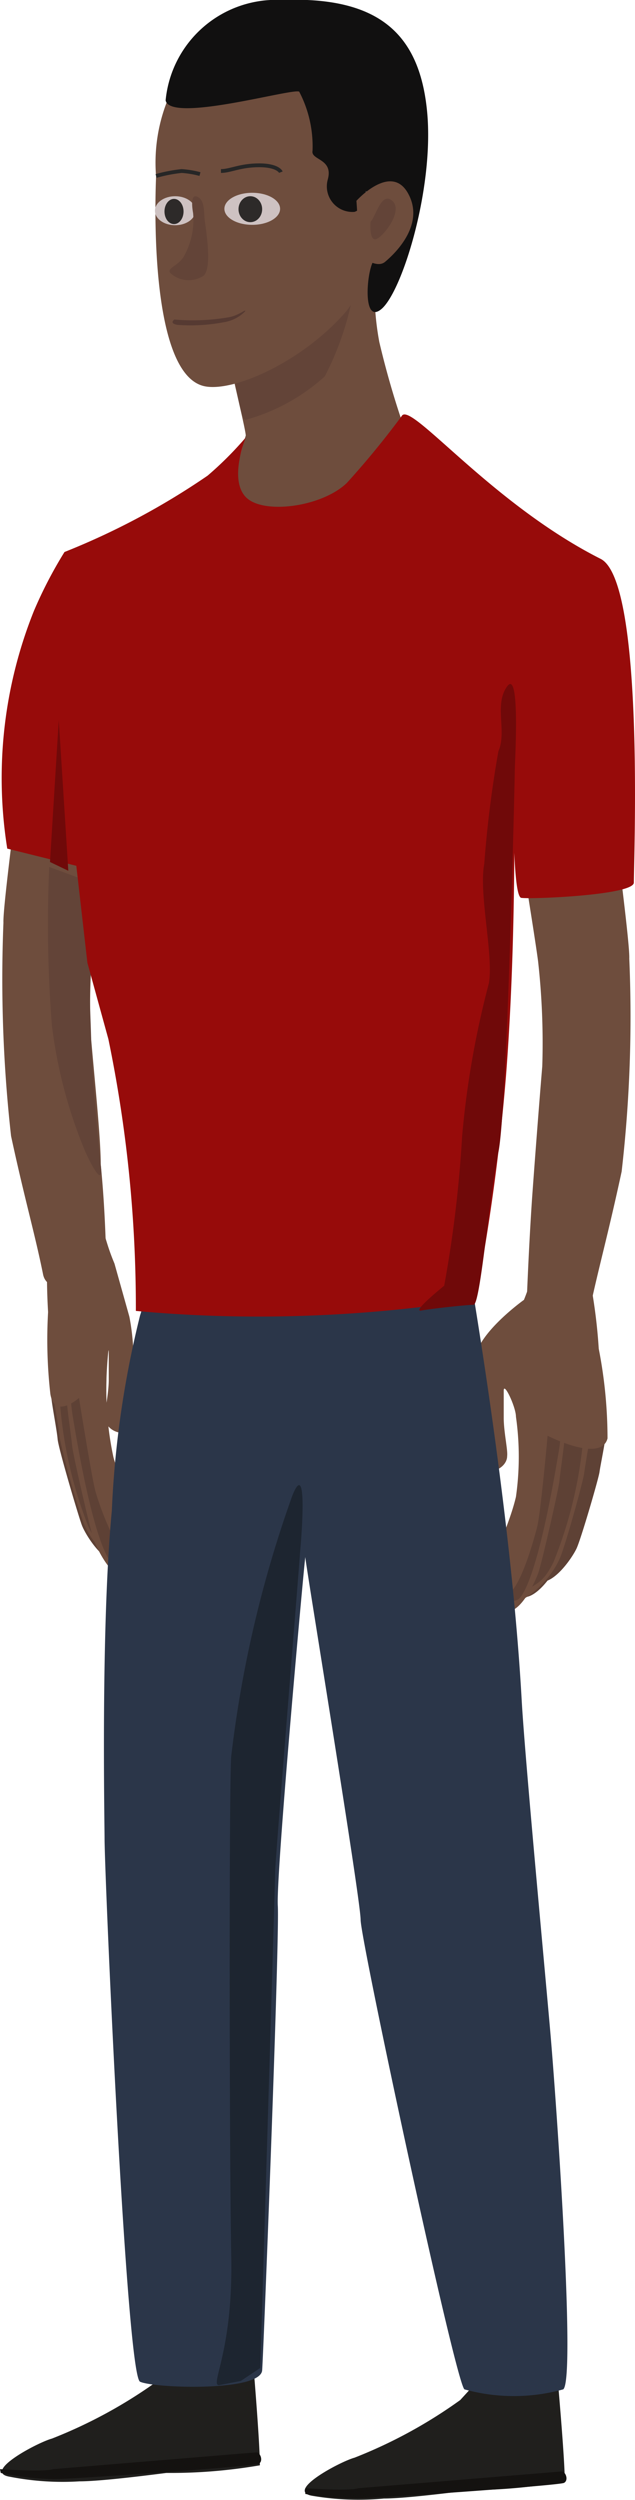 <svg xmlns="http://www.w3.org/2000/svg" viewBox="0 0 16.64 65.49"><path d="M2.88,39.58c0,.1.78,1,.36,1.28s-1-.64-1.1-.92-.61-2-.63-2.24-.17-1-.17-1.16.83-.17.9-.07a6.72,6.72,0,0,0,.1,1.25A12.89,12.89,0,0,0,2.88,39.58Z" style="fill:#5e4135"/><path d="M2.32,40c.31.64.48.5.87.89s-.65-.1-1-1a20.76,20.76,0,0,1-.63-2.24c0-.22-.17-1-.17-1.16s.15-.22.16-.11A11.14,11.14,0,0,0,2.32,40Z" style="fill:#6e4d3d"/><path d="M3.07,39.87c0,.1.66,1.1.31,1.35s-.82-.67-.92-1-.52-2.15-.54-2.38-.14-1-.14-1.22.7-.18.76-.08a8.82,8.82,0,0,0,.08,1.33A18.2,18.2,0,0,0,3.07,39.87Z" style="fill:#5e4135"/><path d="M3,41c.21.1.4-.14.44-.06a.21.21,0,0,1-.09.31c-.35.25-.82-.67-.92-1s-.52-2.15-.54-2.38-.14-1-.14-1.22c0,0,0-.08.09-.1s-.05-.24.06.51C2.54,41,3,41,3,41Z" style="fill:#6e4d3d"/><path d="M2.07,36.62s.32,2,.42,2.4.59,1.75.93,1.75.38-.6.28-1-.58-1-.73-1.61a8.39,8.39,0,0,1-.18-2c0-.25.06-1,.06-.73s0,.34,0,.71-.11.84-.1,1c0,.37.68.61.74.1,0-.19,0-1,0-1.38a5.74,5.74,0,0,0-.1-1.37L3,33.1c-.18-.43-.22-.65-.26-.73s-1.38-.32-1.48,0a16.9,16.9,0,0,0,0,2,12.6,12.6,0,0,0,.06,2.15C1.43,37.19,2.07,36.62,2.07,36.62Z" style="fill:#6e4d3d"/><path d="M.5,20.39c0,.2-.43,3.37-.41,3.78a36.88,36.88,0,0,0,.2,5.59c.36,1.67.62,2.54.84,3.63.15.7,1.66.11,1.66.11s0-1.5-.15-3c0-.71-.17-2.3-.27-3.5a19.2,19.2,0,0,1,.11-2.74c.09-.71.63-4,.63-4Z" style="fill:#6e4d3d"/><path d="M16.08,21.32c0,.21.43,3.38.41,3.79a35.47,35.47,0,0,1-.2,5.58c-.36,1.67-.61,2.54-.84,3.63-.14.7-1.66.11-1.66.11s.05-1.5.15-3c.05-.71.17-2.3.27-3.5a19.28,19.28,0,0,0-.11-2.75c-.09-.7-.63-4-.63-4Z" style="fill:#6e4d3d"/><path d="M14.4,40.24c0,.09-.74.94-.35,1.16s.94-.58,1.06-.84.58-1.84.6-2,.17-.87.17-1.05-.8-.14-.87-.06a5.05,5.05,0,0,1-.09,1.13A12.11,12.11,0,0,1,14.4,40.24Z" style="fill:#5e4135"/><path d="M13.94,40.52c0,.09-.78,1-.37,1.27s1-.64,1.1-.92.61-2,.64-2.24.17-1,.17-1.16-.83-.16-.91-.07a6.18,6.18,0,0,1-.09,1.25A14.9,14.9,0,0,1,13.94,40.52Z" style="fill:#5e4135"/><path d="M14.5,40.93c-.32.64-.48.5-.88.89s.66-.1,1.05-1c.13-.28.61-2,.64-2.24s.17-1,.17-1.16-.16-.22-.17-.11A11.22,11.22,0,0,1,14.5,40.93Z" style="fill:#6e4d3d"/><path d="M13.51,40.81c0,.1-.66,1.1-.31,1.35s.82-.68.92-1,.52-2.15.54-2.37.14-1,.14-1.23-.7-.17-.76-.07A8.67,8.67,0,0,1,14,38.83,18.68,18.68,0,0,1,13.51,40.81Z" style="fill:#5e4135"/><path d="M13.55,41.91c-.21.1-.4-.15-.44-.07a.23.23,0,0,0,.09.32c.35.25.82-.68.92-1s.52-2.15.54-2.37.14-1,.14-1.23a.11.11,0,0,0-.09-.1c-.19-.08.06-.24-.06.51C14,41.91,13.55,41.91,13.55,41.91Z" style="fill:#6e4d3d"/><path d="M14.35,37.61s-.18,2-.27,2.37-.49,1.78-.82,1.78-.37-.6-.28-.95.4-1,.54-1.6a7.46,7.46,0,0,0,0-2.1c0-.25-.32-.93-.32-.68s0,.34,0,.71.11.84.09,1c0,.37-.66.61-.72.1,0-.19-.2-1-.2-1.39a5.74,5.74,0,0,1,.1-1.37c.18-.66,1.26-1.43,1.26-1.43.17-.42.21-.65.25-.72s1.35-.33,1.44,0a14.2,14.2,0,0,1,.27,2,12.25,12.25,0,0,1,.23,2.35C15.75,38.33,14.35,37.61,14.35,37.61Z" style="fill:#6e4d3d"/><path d="M9.94,6.26a7.34,7.34,0,0,0,0,2.7,22.93,22.93,0,0,0,.85,2.8c.15.25-1.45,1.9-2,2s-2.65.6-2.8.1a10.72,10.72,0,0,1,.45-2.45c0-.25-1-4.1-.75-4.1S9.94,6.26,9.94,6.26Z" style="fill:#6e4d3d"/><path d="M6.13,9.77S6.3,11,6.43,11A5.1,5.1,0,0,0,8.51,9.86,7.7,7.7,0,0,0,9.19,8c0-.22-.59-.52-.74-.52S6.13,9.77,6.13,9.77Z" style="fill:#634438"/><path d="M9.45,7a1.68,1.68,0,0,1-.39,1.17c-1.13,1.3-2.92,2.1-3.69,1.95-1.31-.26-1.34-4-1.28-5.5A4.4,4.4,0,0,1,4.7,2S8,1.27,8.53,1.81s.8,2.71.82,3.16S9.45,7,9.45,7Z" style="fill:#6e4d3d"/><path d="M4.34,2.63A2.91,2.91,0,0,1,7.39,0c2.55-.1,3.6.9,3.8,2.9s-.65,4.75-1.2,5.2-.35-1.3-.15-1.3S9.59,5,9.59,5s0,.45-.3.55a.67.67,0,0,1-.7-.85c.15-.55-.45-.5-.4-.75a3.09,3.09,0,0,0-.35-1.55C7.64,2.31,4.46,3.23,4.34,2.63Z" style="fill:#111010"/><path d="M9.34,5.26s.9-1,1.35-.2-.3,1.55-.6,1.8-.95-.4-.8-.4S9.34,5.26,9.34,5.26Z" style="fill:#6e4d3d"/><ellipse cx="6.61" cy="5.47" rx="0.73" ry="0.42" style="fill:#cec2c2"/><ellipse cx="4.59" cy="5.52" rx="0.53" ry="0.38" style="fill:#cec2c2"/><path d="M5.06,5.58a1.94,1.94,0,0,1-.25,1.15c-.15.24-.44.29-.35.42a.71.71,0,0,0,.83.1c.31-.12.09-1.31.07-1.53s0-.49-.2-.57S5.06,5.58,5.06,5.58Z" style="fill:#634438"/><path d="M4.57,8.37A5.56,5.56,0,0,0,6,8.31c.27-.05.47-.24.42-.15a1,1,0,0,1-.55.28,4.64,4.64,0,0,1-1.22.07C4.42,8.47,4.57,8.37,4.57,8.37Z" style="fill:#563a32"/><ellipse cx="6.56" cy="5.48" rx="0.31" ry="0.34" style="fill:#2d2a29"/><ellipse cx="4.56" cy="5.54" rx="0.25" ry="0.33" style="fill:#2d2a29"/><path d="M5.79,4.48c.25,0,.5-.15,1-.15s.57.18.57.18" style="fill:none;stroke:#262626;stroke-miterlimit:10;stroke-width:0.1px"/><path d="M4.09,4.61a4,4,0,0,1,.67-.13,2.47,2.47,0,0,1,.48.08" style="fill:none;stroke:#262626;stroke-miterlimit:10;stroke-width:0.1px"/><path d="M5,61.42l-.87.95a12.63,12.63,0,0,1-2.77,1.51c-.37.1-1.85.88-1.1,1A7.17,7.17,0,0,0,2.08,65c.54,0,1.73-.15,2.28-.22a13.78,13.78,0,0,0,2.45-.2c0-.55-.14-2.25-.17-2.62S5,61.42,5,61.42Z" style="fill:#201f1d"/><path d="M0,64.68s1.14.08,1.39,0l5.33-.44c.1,0,.19.23.06.3s-5.14.42-5.4.4a7.14,7.14,0,0,1-1.36-.16S0,64.68,0,64.68Z" style="fill:#141210"/><path d="M12.93,61.92l-.87.95a12.63,12.63,0,0,1-2.77,1.51c-.37.1-1.84.88-1.1,1a7.17,7.17,0,0,0,1.87.07c.54,0,1.73-.15,2.28-.22A13.91,13.91,0,0,0,14.8,65c0-.55-.15-2.25-.18-2.62S12.93,61.92,12.93,61.92Z" style="fill:#201f1d"/><path d="M8,65.18s1.14.08,1.39,0l5.33-.44c.1,0,.19.23.06.3s-5.13.42-5.4.4A7.24,7.24,0,0,1,8,65.33S8,65.18,8,65.18Z" style="fill:#141210"/><path d="M12.21,32.76s1.17,6.57,1.46,11.76c.08,1.47.59,6.87.75,8.7s.67,9.1.34,9.37a4.85,4.85,0,0,1-2.59,0c-.24-.2-2.72-11.76-2.72-12.3S8,40.92,8,40.79s-.77,8.27-.72,9.13-.37,11.6-.41,12.17-2.84.47-3.2.3-.93-13.27-.93-14.23c0-.47-.1-5.53.19-8.58a25.71,25.71,0,0,1,.74-5.12c.52-1.57-.41-2.8,0-2.87s7-1,7.46-.67A8.88,8.88,0,0,1,12.21,32.76Z" style="fill:#2b3649"/><path d="M1.29,22.71a33.8,33.8,0,0,0,.07,4.15,12.47,12.47,0,0,0,.88,3.32c.3.65.46.79.4.34s-.25-2.76-.25-3.19-.08-1.62,0-1.87.25-2.25.25-2.25Z" style="fill:#634438"/><path d="M1.69,14.46a19.12,19.12,0,0,0,3.75-2,9.09,9.09,0,0,0,1-1s-.45,1.09,0,1.56,2,.26,2.65-.37a22.51,22.51,0,0,0,1.45-1.77c.28-.3,2.37,2.33,5.2,3.76,1.15.58.87,7.79.87,8.48,0,.33-2.69.44-2.95.4s-.2-3.27-.2-3.58h0s.11,4.27-.2,8.24a54.69,54.69,0,0,1-.8,5.86,36.32,36.32,0,0,1-4.56.43,35.07,35.07,0,0,1-4.34-.13,34.72,34.72,0,0,0-.72-7.12l-.55-2h0L2,22.68.19,22.23A11.76,11.76,0,0,1,.89,16,11.34,11.34,0,0,1,1.69,14.46Z" style="fill:#970b0a"/><path d="M9.71,5.81c.14-.14.29-.82.58-.54s-.3,1-.46,1S9.71,5.81,9.71,5.81Z" style="fill:#634438"/><polygon points="1.31 22.58 1.79 22.81 1.54 18.86 1.31 22.58" style="fill:#700909"/><path d="M11.64,33.68a32.11,32.11,0,0,0,.47-3.92,23.81,23.81,0,0,1,.7-4c.13-.73-.27-2.35-.12-3.13a29.58,29.58,0,0,1,.37-2.95c.23-.52-.12-1.22.23-1.7s.2,2,.2,2.2-.2,8.93-.43,10-.47,4-.65,4-1.1.1-1.37.15S11.64,33.68,11.64,33.68Z" style="fill:#700909"/><path d="M5.74,62.48c-.25,0,.37-.87.32-3.37S6,46.6,6.06,46a30.83,30.83,0,0,1,1.6-6.82c.4-1,.25,1,.2,1.52,0,.11-.65,8.05-.65,8.33s-.39,13-.39,13l-.51.34Z" style="fill:#1d2530"/></svg>